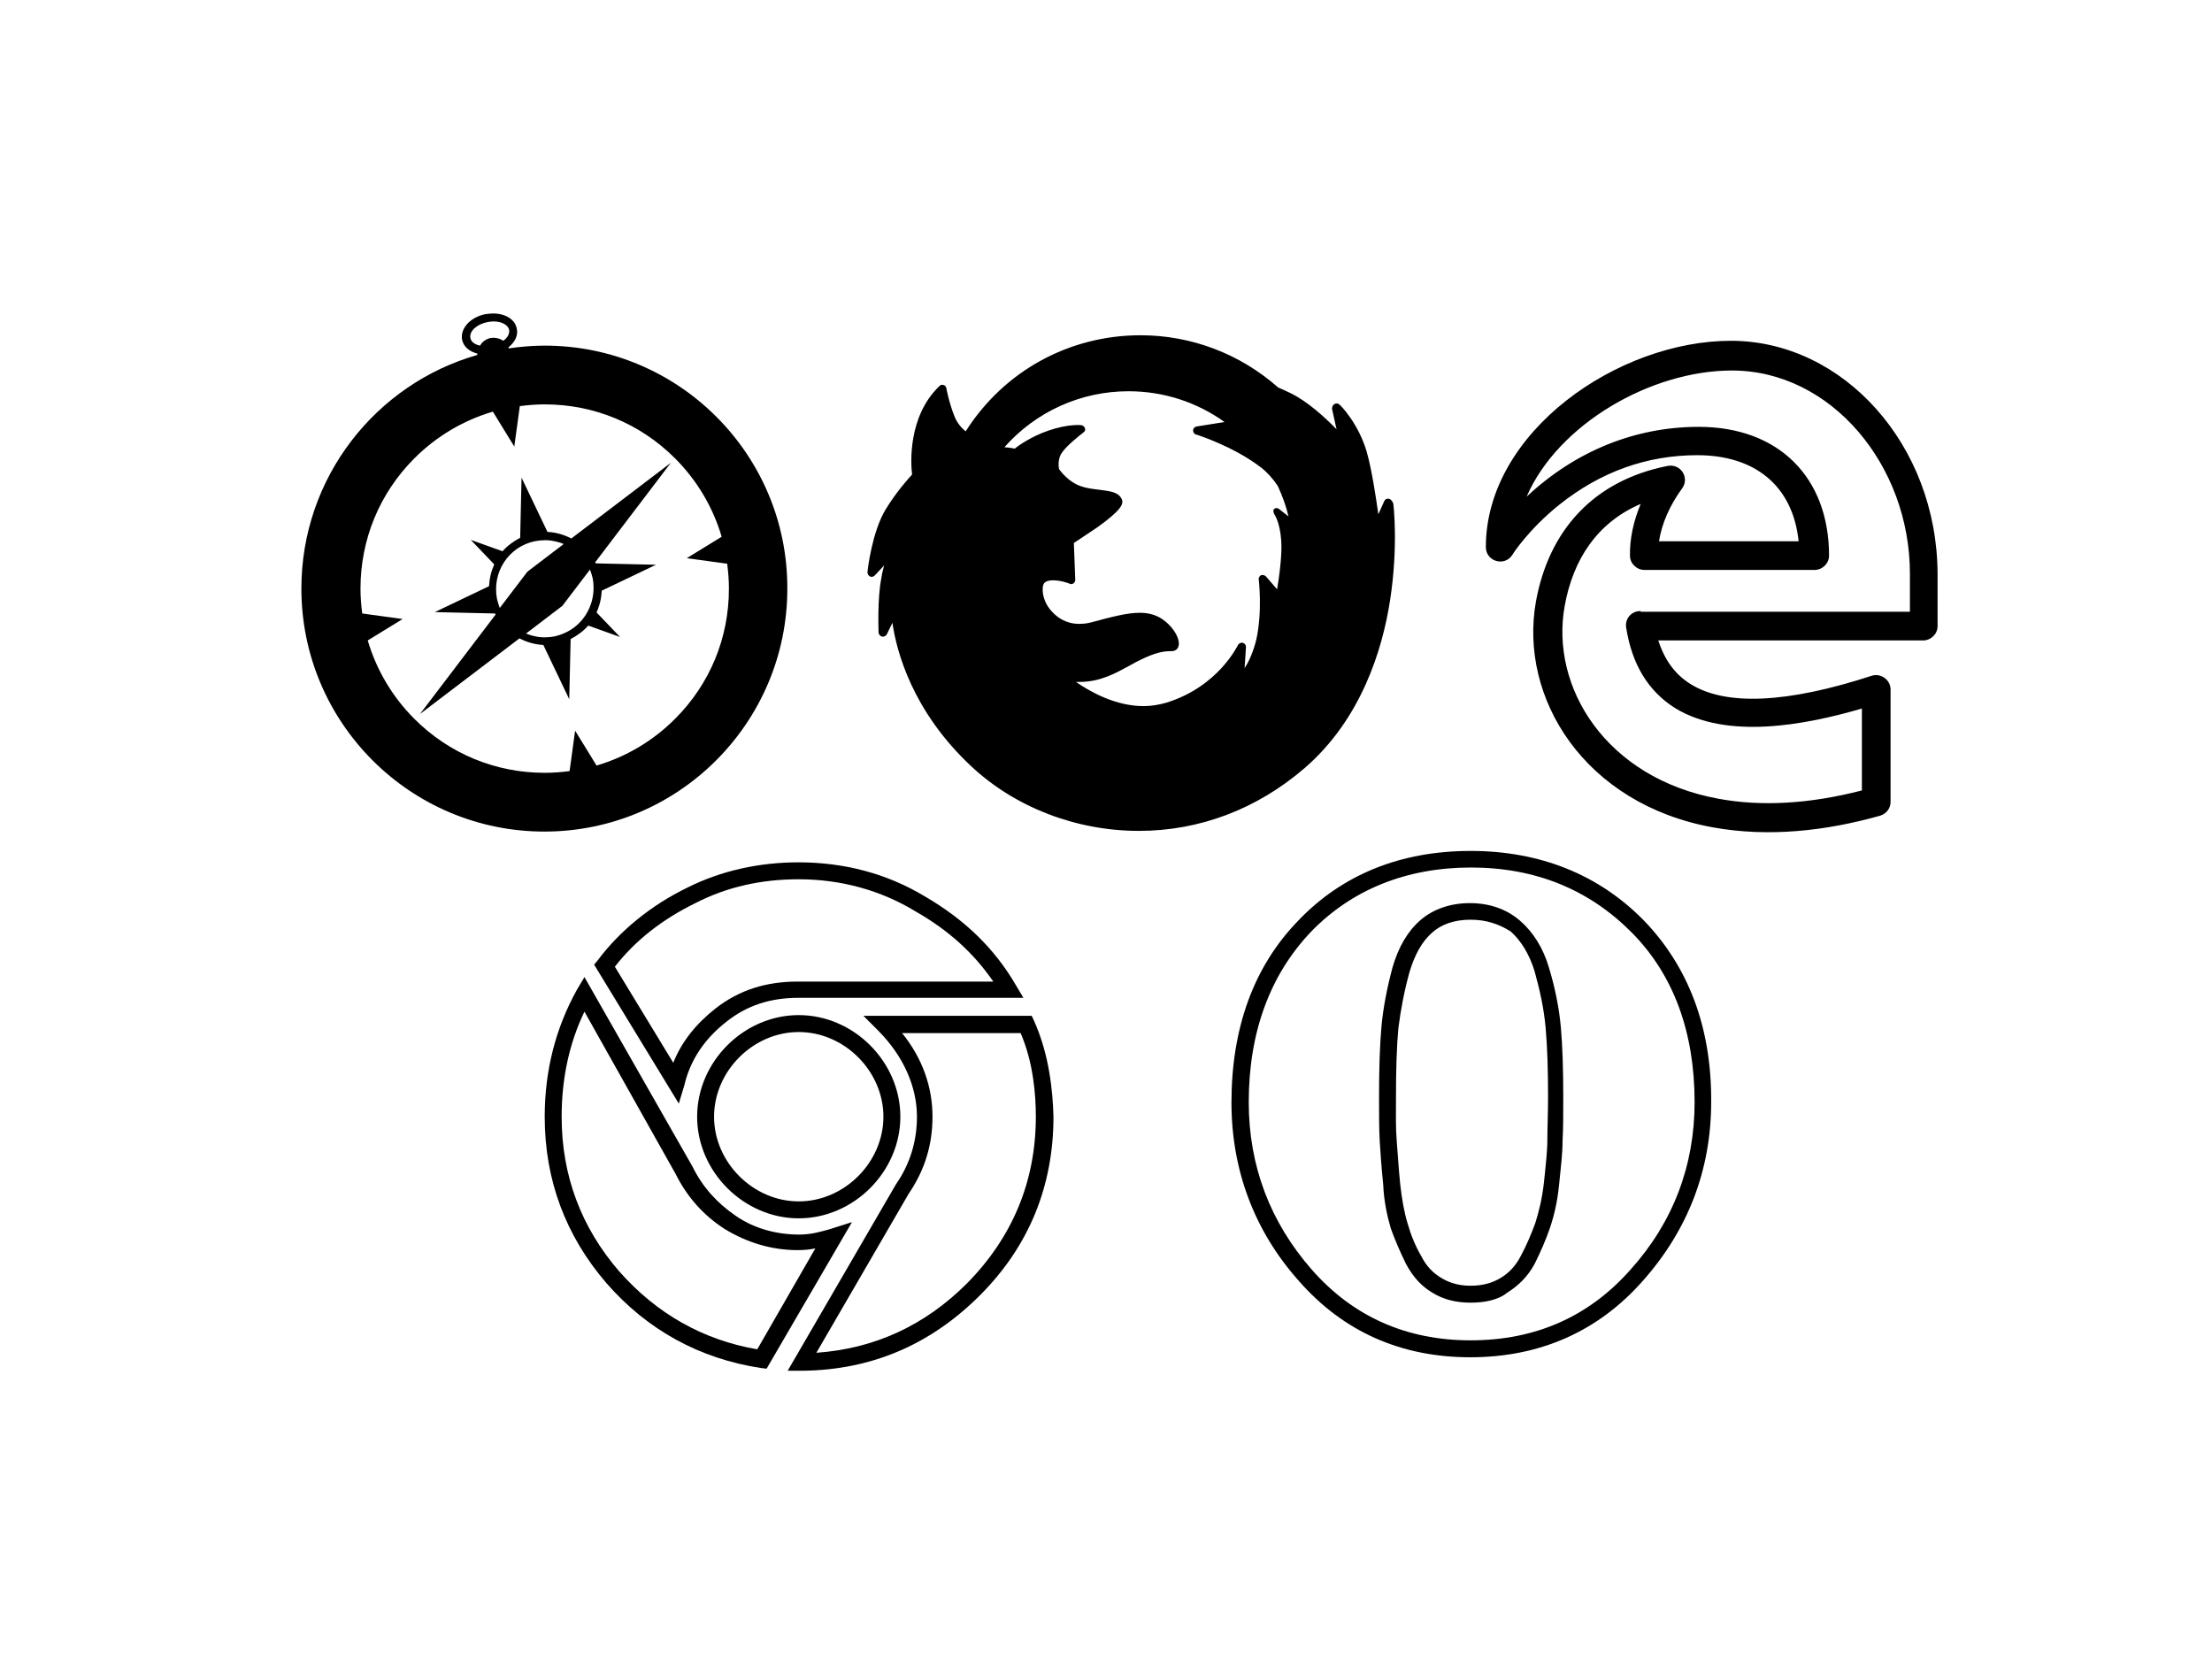 <svg xmlns="http://www.w3.org/2000/svg" viewBox="0 0 640 480"><path d="M500.8 98.6c-32.7 0-70.9 26.4-70.9 59.7 0 4.1 5.4 5.8 7.7 2.2 0-.1 4.7-7.4 13.6-14.5 11.9-9.5 25.3-14.3 39.9-14.3 16.5 0 27.6 8.7 29.3 24.9H480c.8-5.1 3.1-10.4 6.7-15.3 2.2-3.1-.4-7.2-4.2-6.5-21.7 4.3-34.4 18.9-38.1 39.2-5 27.9 14 58.7 51.3 65.4 16.1 2.9 32.7 1 48.3-3.4 1.8-.6 3-2.1 3-4v-32.5c0-2.8-2.8-4.8-5.4-4-24.5 8-42.3 8.8-52.5 2.4-4.5-2.8-7.5-7-9.3-12.6h76.6c2.3 0 4.2-1.9 4.2-4.1v-15.1c-.1-37.4-27.3-67.5-59.8-67.5zm-26.2 78.2c-2.6 0-4.5 2.2-4.1 4.8 1.7 10.7 6.4 18.4 14.2 23.3 14.9 9.1 37.2 5 54 .1v23.7c-15.1 3.9-29.1 4.7-41.5 2.4-32.7-6-48.7-32.4-44.5-55.7 2.4-13.5 9.4-24.2 22-29.6-2.1 5-3.2 10.2-3.1 15 0 2.2 1.9 4.1 4.2 4.1H525c2.3 0 4.2-1.9 4.2-4.1 0-22.7-14.6-37.3-37.7-37.3-18.4 0-35.7 7-49.8 20.2 9.1-21 36-36.5 59.4-36.5 28.7 0 51.5 27.4 51.5 58.8v11h-77.9v-.2zm-72.8-32.5c-.6-.1-1.1.2-1.3.7l-1.7 3.8c-.7-4.9-1.9-13-3.4-18.2-2.4-8.1-7.5-13.3-7.8-13.5-.4-.4-1-.5-1.5-.2s-.7.8-.7 1.4l1.3 5.9c-3.2-3.3-8.4-8.1-13.4-10.5-1.2-.6-2.4-1.1-3.5-1.6C358.7 102.3 344.6 97 330 97c-20.6 0-39.5 10.3-50.6 27.8-1-.8-2.5-2.3-3.3-4.5-1.5-3.7-2.3-8-2.3-8-.1-.5-.4-.8-.8-.9-.5-.2-.9 0-1.2.3-9.2 8.8-8.3 22.6-7.9 25.6-1.1 1.2-4.4 4.8-7.6 10-4 6.5-5.3 17.7-5.3 18.2-.1.6.3 1 .7 1.3.5.2 1 .1 1.4-.3l2.7-2.9c-.3 1.1-.6 2.3-.8 3.7-1.2 5.9-.8 15.3-.8 15.7 0 .6.5 1 1 1.2.6.1 1.1-.2 1.4-.7l1.6-3.3c1.2 8.2 5.7 25.5 22.8 41.5 12.7 11.9 30.4 18.7 48.5 18.7 17.6 0 34.2-6.3 48-18.2 16.3-14.1 22.5-34.2 24.7-48.6 2.4-15.5 1-27.6.9-28-.4-.8-.7-1.2-1.3-1.3zm-33.1 4.5s1.6 2.1 2 7.6c.3 4.1-.6 10.6-1.2 14.1l-3.2-3.7c-.4-.4-.9-.5-1.4-.4-.4.2-.8.7-.7 1.2 0 .1 1.1 9.3-.7 17.4-.9 3.7-2.2 6.5-3.4 8.3l.4-6.1c0-.6-.4-1.1-.9-1.2-.5-.2-1.2.2-1.4.6-.1.1-5.6 12-20.7 16.7-2.1.6-4.4 1-6.6 1-8.1 0-15.4-4.1-19.6-7h1.1c6 0 10.5-2.6 14.2-4.6 1-.5 1.9-1.1 2.8-1.5 5.3-2.7 7.7-2.8 9.6-2.8 1 0 1.8-.6 2-1.5.6-2.3-2.1-6.4-5.6-8.3-1.7-.9-3.5-1.3-5.7-1.3-3.5 0-7.8 1.1-14.1 2.8-1.2.3-2.2.4-3.4.4-3.8 0-6.3-1.9-7.7-3.4-2-2-3-4.8-2.8-7.1.1-1.1.5-2.1 3-2.1 2.2 0 4.7.9 4.8 1 .2.1.3.1.4.1.6 0 1.2-.5 1.2-1.2v-.2l-.4-10.5c1.2-.8 4.1-2.7 6.9-4.6 6.8-4.9 7.7-6.8 6.9-8.2-1-2-3.5-2.2-6.4-2.6-1.7-.2-3.6-.4-5.3-1-3.6-1.2-5.9-4.3-6.4-5-.1-.6-.4-2.8.7-4.5 1.2-2 5.1-5.1 6.4-6.1.4-.3.6-.8.4-1.2-.1-.4-.5-.8-1.1-.9-.1 0-3.7-.4-9.5 1.6-4.7 1.6-8.5 4.2-9.7 5.2-.5-.1-1.5-.3-3-.4 9.1-10.3 22.1-16.2 35.9-16.2 10.1 0 19.7 3.1 27.8 8.9l-8.1 1.3c-.5.1-1 .5-1 1.1 0 .5.3 1.1.8 1.2.1 0 10.9 3.4 18.9 9.6 1.8 1.4 3.4 3.2 4.8 5.3 1.3 2.8 2.4 5.8 3.1 8.8l-2.7-2.1c-.4-.4-1.2-.4-1.6.1-.1.2-.1.8.2 1.4zM239.9 355.7c-2 .5-4.9 1.5-8.6 1.5-6.6 0-13-1.7-18.4-5.4-5.4-3.7-9.6-8.3-12.5-14.2l-31.3-54.9-2.2 3.7c-6.1 11-9.3 23.3-9.3 36.7 0 18.4 6.1 34.5 17.9 48.2 11.8 13.5 26.9 21.8 44.6 24.5l1.7.2 24.7-42.4-6.6 2.1zm-20.8 34.7c-15.7-2.7-29.1-10.3-39.9-22.5-11-12.7-16.7-27.7-16.7-44.8 0-11 2.2-21.3 6.6-30.4l26.4 47c3.2 6.4 7.8 11.8 14.2 15.9 6.4 3.9 13.5 6.1 21.1 6.1 2 0 3.7-.2 5.1-.5l-16.8 29.2z"/><path d="M198 314c1.7-7.3 5.9-13.5 12.2-18.4 5.9-4.7 12.7-6.9 20.8-6.9h65.1l-2.2-3.7c-6.1-10.5-14.7-18.9-26.4-25.7-11-6.6-23.3-9.8-36.5-9.8-11.3 0-22.3 2.4-32.1 7.3-10.5 5.1-19.6 12.5-26 21.1l-1 1.2 24.5 40.2 1.6-5.3zm-20.1-34.3c5.9-7.6 13.7-13.7 23.3-18.4 9.1-4.7 19.1-6.9 29.9-6.9 12.2 0 23.8 3.2 33.8 9.3 9.8 5.6 16.9 12.2 22.5 20.3h-56.6c-9.1 0-16.9 2.4-23.8 7.8-5.6 4.4-9.8 9.6-12.2 15.7l-16.9-27.8z"/><path d="M299.2 295.4l-.7-1.5h-48.7l4.2 4.2c7.3 7.3 11.3 16.2 11.3 25 0 7.1-2 13.7-6.1 19.6l-31.3 53.9h4.2c20.1-.2 37.2-7.6 51.4-21.8 14.2-14.2 21.3-31.6 21.3-51.7-.2-7.4-1.2-17.9-5.6-27.7zm-19.4 75.9c-12.2 12.2-26.7 18.9-43.6 20.1l26.7-46c4.7-6.9 6.9-14.2 6.9-22.3 0-8.6-2.9-16.9-8.8-24.2h34.3c3.7 8.6 4.4 17.9 4.4 24.2 0 18.6-6.7 34.8-19.9 48.2z"/><path d="M201.7 323.1c0 15.9 13.5 29.4 29.4 29.4s29.4-13.5 29.4-29.4c0-15.9-13.5-29.4-29.4-29.4s-29.4 13.5-29.4 29.4zm29.4-24.5c13.2 0 24.5 11.3 24.5 24.5s-11.3 24.5-24.5 24.5-24.5-11.3-24.5-24.5 11.3-24.5 24.5-24.5zm244.4-32.4c-13-13.2-30-20-50-20-20.2 0-37.2 6.8-50 20.3-12.8 13.2-19.2 31-19.2 52.5 0 19.5 6.6 37.1 19.4 51.5 13 14.9 29.8 22.2 49.7 22.2 19.9 0 36.9-7.3 50-22.2 13-14.7 19.7-32 19.7-51.8.1-21.5-6.6-39.1-19.6-52.5zm-3.7 101.1c-12.1 13.7-27.6 20.5-46.3 20.5-18.5 0-34-6.8-46-20.5s-18.2-30-18.2-48.4c0-20.3 6.2-36.9 18-49.3 11.8-12.2 27.6-18.6 46.3-18.6s34.2 6.4 46.5 18.8c12.1 12.2 18.2 28.8 18.2 49.1 0 18.3-6.2 34.7-18.5 48.4z"/><path d="M448.2 280.1c-1.7-5.9-4.7-10.5-8.4-13.7-3.9-3.4-8.9-5.1-14.5-5.1s-10.6 1.7-14.3 4.9c-3.7 3.2-6.4 7.8-8.1 13.7-1.5 5.6-2.7 11.5-3.2 17.1-.5 5.6-.7 12.5-.7 20.5 0 4.9 0 9.3.2 12.7.2 3.4.5 7.6 1 12.5.2 4.9 1.2 9.3 2.2 12.7 1.2 3.4 2.7 6.8 4.4 10.3 2 3.7 4.4 6.4 7.6 8.3 3.2 2 6.9 2.9 11.1 2.9 3.9 0 7.9-.7 10.6-2.9 3.2-2 5.9-4.6 7.9-8.3 1.7-3.4 3.2-6.8 4.4-10.3s2.2-7.6 2.7-12.7c.5-4.9 1-9 1-12.7.2-3.4.2-7.6.2-12.5 0-7.8-.2-14.7-.7-20.3-.5-5.6-1.7-11.5-3.4-17.1zm-.5 49.6c0 3.4-.5 7.8-1 12.5-.5 4.6-1.5 8.5-2.5 11.7-1.2 3.2-2.5 6.4-4.2 9.5-1.5 2.9-3.4 4.9-5.9 6.4-2.5 1.5-5.4 2.2-8.6 2.2-3.2 0-5.9-.7-8.4-2.2-2.5-1.5-4.4-3.4-5.9-6.4-1.7-2.9-3-6.1-3.9-9.3-1-3.2-1.7-7.1-2.2-11.7-.5-4.9-.7-9-1-12.5s-.2-7.6-.2-12.5c0-7.8.2-14.7.7-20 .7-5.4 1.7-10.7 3.2-16.1 1.5-5.1 3.7-9 6.6-11.5 2.7-2.4 6.4-3.7 11.1-3.7 4.4 0 8.1 1.2 11.6 3.4 3 2.7 5.4 6.6 6.9 11.5 1.5 5.4 2.7 10.7 3.2 16.4.5 5.6.7 12.2.7 19.8 0 4.9-.2 9-.2 12.5zM157.6 100c-3.5 0-7 .3-10.4.8 0-.1-.1-.2-.1-.3C149 99 150 97 149.5 95c-.5-2.6-3.3-4.3-6.8-4.3-.8 0-1.5.1-2.3.2-4.4.9-7.3 4.2-6.7 7.4.4 2 2.1 3.4 4.4 4v.4c-29.4 8.4-50.9 35.5-50.9 67.6 0 38.8 31.5 70.3 70.3 70.3s70.3-31.5 70.3-70.3c.1-38.8-31.4-70.3-70.2-70.3zm-21.5-2.2c-.4-1.9 1.8-4 4.9-4.6.6-.1 1.2-.2 1.8-.2 2.3 0 4.2 1 4.5 2.4.2 1.1-.4 2.3-1.7 3.2-1-.7-2.3-1-3.7-.8-1.3.3-2.4 1.1-3 2.2-1.5-.3-2.6-1.1-2.8-2.2zM195.3 208c-6.4 6.4-14.2 11-22.7 13.5l-6.2-10.1-1.6 11.7c-2.4.3-4.7.5-7.2.5-14.2 0-27.6-5.5-37.7-15.6-6.4-6.4-11-14.2-13.5-22.7l10.1-6.2-11.7-1.6c-.3-2.4-.5-4.7-.5-7.2 0-14.2 5.5-27.6 15.6-37.7 6.4-6.4 14.2-11 22.7-13.5l6.2 10.1 1.6-11.7c2.4-.3 4.7-.5 7.2-.5 14.2 0 27.6 5.5 37.7 15.6 6.4 6.4 11 14.2 13.5 22.7l-10.1 6.2 11.7 1.6c.3 2.4.5 4.7.5 7.2 0 14.3-5.5 27.6-15.6 37.7zm-1.2-74.1l-28.8 21.9c-2.1-1.1-4.5-1.8-6.9-1.9l-7.5-15.7-.4 17.4c-1.9 1-3.7 2.3-5.1 3.9l-9.2-3.3 6.8 7.1c-.9 2-1.4 4.1-1.5 6.3l-15.7 7.5 17.4.4c.1.1.1.2.2.3l-21.9 28.8 28.8-21.9c2.1 1.1 4.5 1.8 6.9 1.9l7.5 15.7.4-17.4c1.9-1 3.7-2.3 5.1-3.9l9.2 3.3-6.8-7.1c.9-2 1.4-4.1 1.5-6.3l15.7-7.5-17.4-.4c-.1-.1-.1-.2-.2-.3l21.9-28.8zm-36.5 21.8v.5-.5zm-2.9.9c1-.2 2-.3 2.9-.3.6 0 1.2 0 1.8.1 1.3.2 2.5.5 3.7 1l-10.5 8-8 10.5c-.3-.8-.6-1.7-.8-2.6-1.5-7.7 3.3-15.1 10.9-16.7zm10.3 25.7c-1.3.8-2.8 1.4-4.4 1.8-1 .2-2 .3-2.9.3-.6 0-1.2 0-1.8-.1-1.3-.2-2.5-.5-3.7-1l10.5-8 8-10.5c.3.8.6 1.7.8 2.6 1.1 6-1.6 11.9-6.5 14.9z"/></svg>